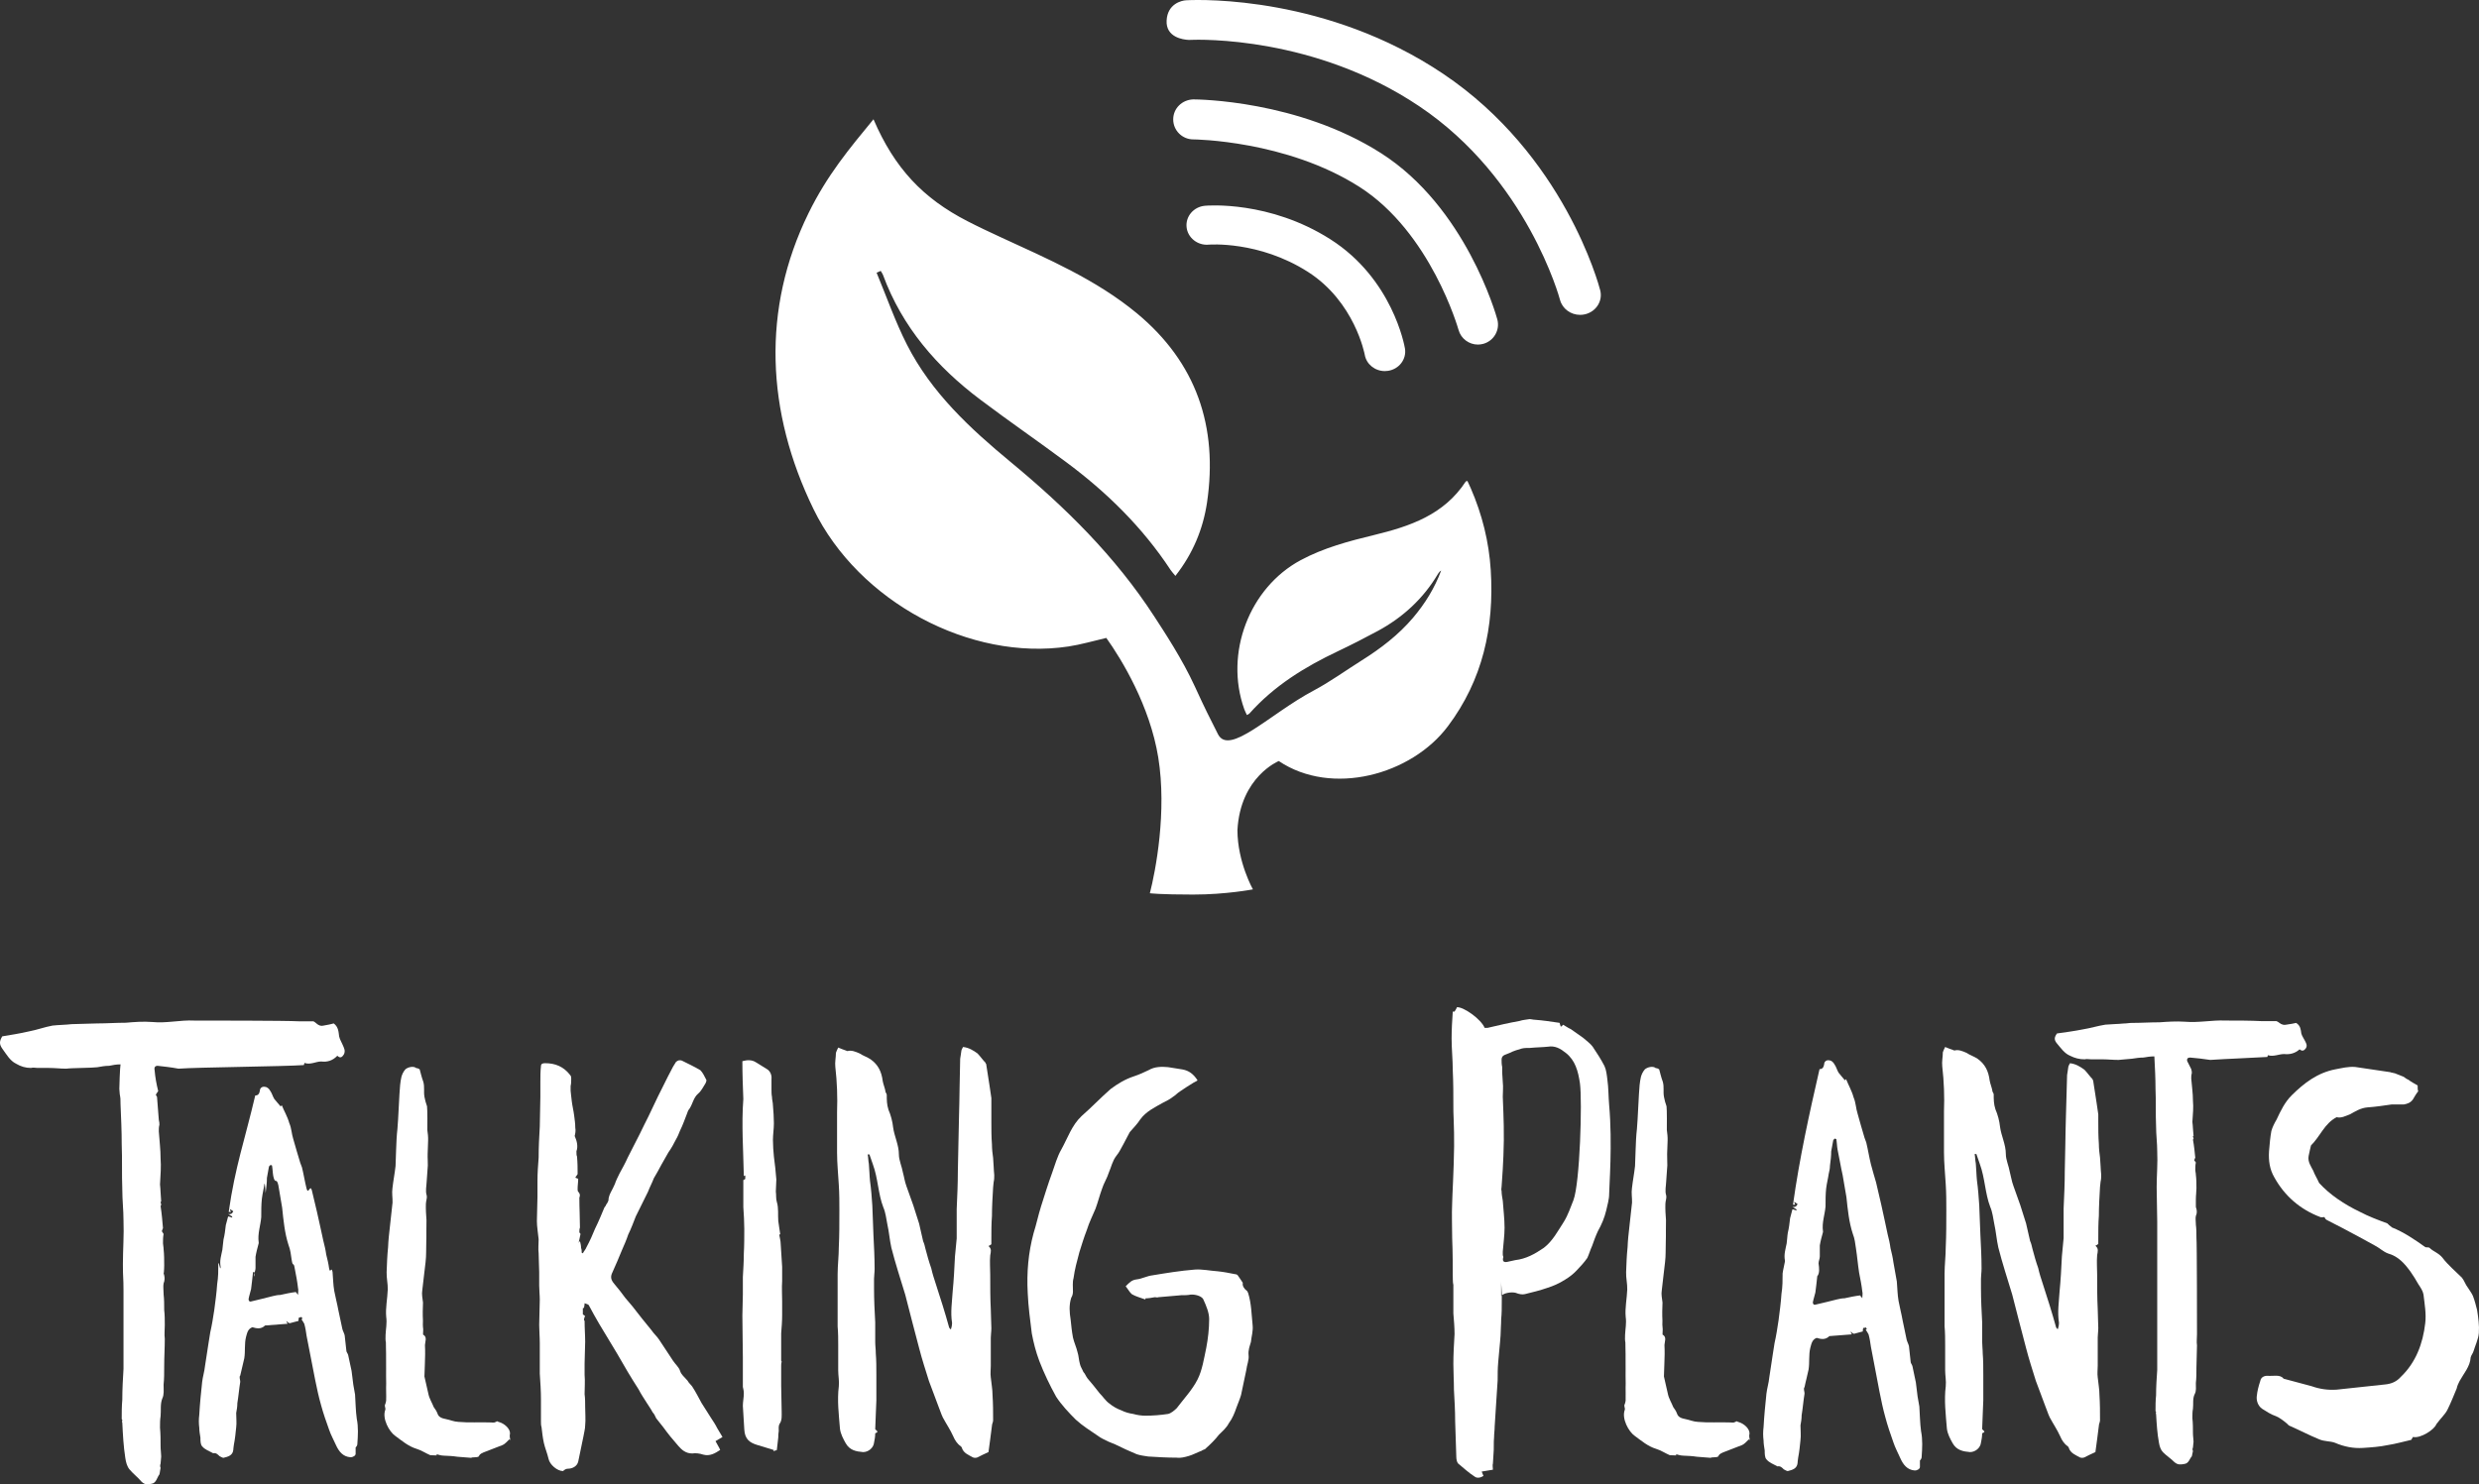 <?xml version="1.0" encoding="UTF-8"?>
<svg width="374px" height="224px" viewBox="0 0 374 224" version="1.1" xmlns="http://www.w3.org/2000/svg" xmlns:xlink="http://www.w3.org/1999/xlink">
    <rect x="0" y="0" width="374" height="224" fill="#333333" stroke="none"/>
    <!-- Generator: Sketch 49 (51002) - http://www.bohemiancoding.com/sketch -->
    <title>talking-plants-logo-white-big</title>
    <desc>Created with Sketch.</desc>
    <defs></defs>
    <g id="Page-1" stroke="none" stroke-width="1" fill="none" fill-rule="evenodd">
        <g id="Desktop-HD" transform="translate(-326, -251)" fill="#FFFFFF">
            <g id="talking-plants-logo-white-big" transform="translate(326, 251)">
                <path d="M208.922,56 C207.447,56 206.145,54.978 205.897,53.538 C205.88,53.445 204.391,45.526 197.297,41.012 C189.913,36.308 182.429,36.915 182.356,36.92 C180.692,37.076 179.17,35.881 179.014,34.258 C178.855,32.637 180.099,31.202 181.789,31.052 C182.176,31.012 191.518,30.259 200.696,36.101 C210.083,42.073 211.889,52.155 211.96,52.579 C212.232,54.186 211.095,55.701 209.421,55.961 C209.253,55.989 209.085,56 208.922,56 Z M222.966,52 C221.637,52 220.415,51.12 220.045,49.783 C220.005,49.634 215.862,35.067 205.079,28.192 C194.064,21.171 180.162,21.037 180.022,21.037 C178.348,21.03 176.995,19.676 177,18.011 C177.002,16.347 178.355,15.046 180.033,15 C180.67,15 195.808,15.114 208.347,23.11 C221.124,31.255 225.703,47.5 225.892,48.185 C226.333,49.792 225.384,51.45 223.773,51.891 C223.502,51.963 223.232,52 222.966,52 Z M238.383,47.515 C236.984,47.517 235.71,46.604 235.352,45.246 C235.306,45.064 230.42,26.963 214.111,16.029 C198.376,5.476 181.083,5.949 179.485,6.018 C179.413,6.023 179.975,6.048 179.365,6.025 C178.468,5.993 175.877,5.621 176.005,3.104 C176.13,0.586 178.242,0.072 178.958,0.042 C179.677,0.014 179.059,0.037 179.155,0.032 C181.415,-0.071 200.281,-0.56 217.694,11.116 C235.975,23.373 241.204,42.971 241.418,43.801 C241.834,45.405 240.813,47.026 239.14,47.428 C238.888,47.487 238.633,47.515 238.383,47.515 Z M224.906,86.054 C225.448,94.651 223.684,102.617 218.451,109.583 C212.951,116.942 200.924,120.227 192.926,114.848 C192.926,114.848 187.124,117.203 186.689,125.272 C186.698,130.09 189.023,134.216 189.023,134.216 C189.023,134.216 184.98,135 179.992,135 C175.001,135 173.476,134.801 173.476,134.801 C174.343,131.438 176.068,122.47 174.741,114.294 C173.481,106.535 169.253,99.557 166.907,96.269 C164.915,96.731 163.065,97.281 161.18,97.562 C146.405,99.794 129.557,90.845 122.734,76.835 C115.572,62.141 114.894,46.615 121.976,32.176 C124.805,26.404 128.146,22.422 131.781,18 C134.966,25.411 139.264,29.935 145.942,33.37 C147.597,34.225 149.29,35.016 150.982,35.8 C158.12,39.094 165.366,42.188 171.526,47.285 C180.478,54.708 183.788,64.369 182.1,75.84 C181.501,79.857 179.955,83.574 177.328,86.909 C176.998,86.501 176.772,86.269 176.598,86.004 C172.363,79.571 166.968,74.282 160.854,69.741 C156.57,66.556 152.158,63.521 147.888,60.303 C141.344,55.378 136.117,49.369 133.211,41.477 C133.132,41.264 132.983,41.082 132.871,40.88 C132.669,40.973 132.46,41.065 132.251,41.155 C133.759,44.781 135.057,48.526 136.83,52.013 C140.517,59.26 146.349,64.656 152.463,69.715 C160.703,76.527 168.255,83.941 174.164,93.062 C175.606,95.286 178.351,99.427 180.264,103.6 C181.951,107.274 182.24,107.785 183.746,110.786 C185.431,114.145 191.622,107.695 198.172,104.22 C200.696,102.88 203.026,101.177 205.45,99.656 C208.302,97.861 210.969,95.831 213.177,93.233 C214.99,91.096 216.447,88.744 217.424,86.099 C217.215,86.224 217.068,86.397 216.957,86.587 C214.734,90.345 211.647,93.169 207.868,95.215 C205.889,96.281 203.893,97.304 201.863,98.268 C196.877,100.63 192.231,103.479 188.493,107.681 C188.421,107.762 188.3,107.799 188.116,107.906 C187.972,107.591 187.826,107.307 187.714,107.013 C184.713,98.595 188.467,88.699 196.238,84.531 C199.722,82.662 203.504,81.662 207.305,80.741 C212.693,79.431 217.835,77.709 221.127,72.674 C221.159,72.624 221.259,72.624 221.385,72.581 C221.554,72.946 221.738,73.315 221.894,73.69 C223.607,77.631 224.639,81.759 224.906,86.054 Z" id="Combined-Shape"></path>
                <g id="Group" stroke-width="1" transform="translate(0, 152)">
                    <path d="M40.844,23.789 C40.75,23.88 40.56,23.967 40.56,24.147 C40.466,24.683 40.37,25.221 40.271,25.754 C40.271,26.47 40.174,27.274 40.08,27.987 C40.08,28.435 39.984,26.231 39.89,26.679 C39.796,27.392 39.603,28.106 39.507,28.911 C39.413,29.803 39.413,30.699 39.413,31.68 C39.314,32.929 38.837,34.18 39.03,35.52 L39.03,35.61 C38.837,36.323 38.647,37.039 38.55,37.665 L38.55,39.359 C38.55,39.72 38.36,40.075 38.36,40.431 C38.454,41.146 38.55,39.582 38.167,40.028 C38.073,41.011 37.977,41.722 37.881,42.528 C37.784,42.976 37.596,43.509 37.5,44.048 C37.5,44.225 37.596,44.493 37.881,44.403 C39.03,44.135 40.08,43.87 41.133,43.6 C41.517,43.509 41.897,43.422 42.278,43.422 C43.044,43.244 43.904,43.066 44.67,42.976 L44.67,43.066 C44.767,43.154 44.863,43.244 44.957,43.422 C44.957,42.976 45.054,42.706 44.957,42.35 C44.863,41.457 44.67,40.473 44.48,39.492 C44.287,38.243 44.193,39.359 44.001,38.11 C43.904,37.394 43.81,36.591 43.526,35.877 C42.948,34.093 42.76,32.128 42.567,30.251 C42.377,29.089 42.184,28.016 41.994,26.857 C41.707,25.607 41.517,26.826 41.227,25.487 C41.133,24.951 41.133,24.415 41.037,23.88 C41.037,23.88 40.941,23.88 40.844,23.789 M35.025,31.757 L35.025,31.582 C34.849,31.497 34.678,31.321 34.417,31.234 C34.59,31.234 34.766,31.234 34.937,31.146 C35.025,31.061 35.112,30.974 35.2,30.801 C35.112,30.715 34.937,30.628 34.678,30.451 C34.766,30.715 34.766,30.801 34.849,30.886 L34.505,30.886 C35.461,24.112 36.939,20.005 38.508,13.321 C38.942,13.321 39.117,13.06 39.203,12.625 C39.203,12.192 39.549,11.929 39.988,12.017 C40.247,12.017 40.598,12.279 40.771,12.625 C41.03,12.975 41.118,13.408 41.379,13.839 C41.642,14.189 41.988,14.535 42.335,14.97 C42.425,14.883 42.425,14.883 42.513,14.798 C42.861,15.664 43.383,16.532 43.642,17.486 C43.991,18.267 43.991,19.136 44.252,19.919 C44.601,21.136 44.947,22.35 45.298,23.479 C45.384,23.739 45.471,23.914 45.559,24.172 C45.818,25.214 45.991,26.343 46.254,27.384 C46.515,28.34 46.776,26.72 47.037,27.587 C47.298,28.718 47.557,29.759 47.82,30.886 C47.996,31.669 48.169,32.45 48.342,33.231 C48.515,33.925 48.603,34.533 48.776,35.229 C48.952,35.922 49.125,36.616 49.213,37.312 C49.386,38.007 49.562,38.703 49.647,39.394 C49.823,40.351 49.996,39 50.171,39.957 C50.259,40.91 50.259,41.867 50.43,42.823 C50.606,43.779 50.869,44.733 51.04,45.689 C51.215,46.643 51.476,47.596 51.65,48.553 C51.737,48.898 51.911,49.161 51.998,49.506 C52.086,50.29 52.172,51.071 52.257,51.852 C52.257,52.027 52.433,52.2 52.52,52.46 C52.696,53.241 52.869,54.11 53.042,54.891 C53.128,55.586 53.216,56.278 53.303,56.973 C53.393,57.494 53.479,58.015 53.567,58.45 C53.652,59.664 53.652,60.879 53.825,62.097 C54.086,63.399 54.001,64.616 53.913,65.917 C53.913,66.09 53.825,66.263 53.652,66.438 L53.652,67.394 C53.652,67.652 53.303,67.912 52.869,67.912 C51.737,67.827 51.128,67.044 50.693,66.09 C50.342,65.309 49.91,64.526 49.647,63.747 C49.213,62.53 48.776,61.314 48.43,60.015 C48.084,58.798 47.82,57.582 47.557,56.278 C47.125,54.11 46.688,51.852 46.254,49.594 C46.169,48.986 46.081,48.38 45.905,47.771 C45.818,47.596 45.645,47.338 45.471,47.076 C45.471,47.076 45.559,47.076 45.645,46.988 C45.559,46.903 45.559,46.815 45.471,46.73 C45.384,46.815 45.21,46.815 45.12,46.815 C45.035,46.988 45.035,47.161 45.035,47.338 C44.601,47.424 44.164,47.596 43.73,47.684 C43.554,47.684 43.383,47.511 43.205,47.338 C43.205,47.424 43.293,47.596 43.383,47.771 C42.164,47.857 41.03,47.944 39.988,48.03 C39.378,48.64 38.681,48.467 38.073,48.292 C37.376,48.553 37.29,49.161 37.115,49.767 C36.854,50.808 37.027,51.939 36.854,52.981 C36.681,53.849 36.417,54.718 36.244,55.586 C36.159,55.672 36.159,55.759 36.159,55.844 C36.159,56.105 36.244,56.278 36.244,56.54 C36.073,57.582 35.983,58.711 35.808,59.752 C35.808,60.273 35.722,60.793 35.634,61.229 C35.634,62.01 35.722,62.703 35.634,63.399 C35.547,64.265 35.461,65.136 35.288,66.002 C35.288,66.175 35.2,66.438 35.2,66.698 L35.2,66.786 C35.112,67.652 34.417,67.827 33.72,68 C33.546,68 33.283,67.827 33.11,67.74 C32.851,67.479 32.59,67.217 32.154,67.307 C31.544,66.959 30.934,66.786 30.5,66.263 C30.237,66.002 30.237,65.394 30.237,64.961 C30.154,64.44 30.066,63.92 30.066,63.484 C29.978,62.793 29.978,62.183 30.066,61.489 C30.154,59.837 30.325,58.19 30.5,56.54 C30.588,55.759 30.846,54.978 30.934,54.11 C31.11,52.981 31.283,51.852 31.456,50.723 C31.544,50.202 31.632,49.681 31.72,49.073 C31.981,47.944 32.154,46.815 32.327,45.689 C32.503,44.385 32.676,43.083 32.764,41.779 C32.937,40.738 32.937,39.696 32.937,38.742 C33.022,38.134 33.198,39.83 33.283,39.309 L33.283,39.134 C33.11,38.268 33.373,37.484 33.546,36.616 C33.632,36.097 33.632,35.574 33.72,35.054 C33.895,34.36 33.981,33.665 34.068,32.883 C34.156,32.45 34.329,32.015 34.417,31.582 C34.59,31.582 34.766,31.669 35.025,31.757" id="Fill-13"></path>
                    <path d="M107.947,65.483 C108.21,66.014 108.476,66.369 108.651,66.811 C107.861,67.342 107.069,67.784 106.104,67.521 C105.576,67.342 104.963,67.255 104.434,67.342 C103.472,67.342 102.857,66.811 102.328,66.193 C101.539,65.307 100.749,64.331 100.048,63.358 C99.696,62.914 99.347,62.472 98.993,62.028 C98.816,61.676 98.732,61.41 98.469,61.142 C98.201,60.613 97.854,60.169 97.588,59.727 C97.15,59.017 96.712,58.397 96.358,57.69 C95.219,55.92 94.164,54.148 93.113,52.289 C92.235,50.78 91.271,49.276 90.39,47.769 C89.864,46.886 89.339,45.91 88.811,44.935 C88.722,44.848 88.461,44.759 88.196,44.672 C88.196,45.024 88.107,45.203 88.107,45.377 C88.021,45.377 87.932,45.377 87.932,45.466 L87.932,46.352 C88.021,46.441 88.107,46.441 88.284,46.62 C88.196,46.707 88.107,46.973 88.107,47.238 L88.196,47.325 C88.196,48.479 88.284,49.454 88.284,50.517 C88.284,51.579 88.196,52.641 88.196,53.791 L88.196,55.473 C88.284,56.449 88.196,57.424 88.196,58.397 C88.284,59.017 88.284,59.727 88.284,60.345 C88.284,61.321 88.373,62.207 88.284,63.09 C88.284,63.624 88.107,64.244 88.021,64.773 C87.758,66.014 87.495,67.255 87.231,68.583 C87.054,69.293 86.351,69.645 85.652,69.645 C85.386,69.645 85.123,69.824 84.948,70 C84.07,70 82.929,69.027 82.754,68.141 C82.577,67.342 82.228,66.545 82.051,65.748 C81.878,64.949 81.79,64.155 81.699,63.358 C81.613,63.09 81.613,62.827 81.613,62.562 L81.613,59.194 C81.613,57.866 81.524,56.625 81.436,55.297 L81.436,50.693 C81.436,49.718 81.347,48.832 81.347,47.946 C81.347,46.707 81.436,45.377 81.436,44.138 C81.436,43.431 81.347,42.721 81.347,42.014 L81.347,39.976 C81.347,39.09 81.263,38.115 81.263,37.142 C81.175,36.434 81.263,35.724 81.263,35.015 C81.175,34.042 81,33.156 81,32.272 C81,31.031 81.086,29.882 81.086,28.639 L81.086,26.248 C81.086,25.008 81.175,23.856 81.263,22.707 C81.263,21.111 81.347,19.517 81.436,18.011 C81.436,16.507 81.524,15 81.524,13.496 L81.524,11.282 C81.524,10.486 81.524,9.686 81.613,8.89 C81.613,8.535 81.878,8.446 82.228,8.446 C83.809,8.446 85.037,8.979 86.004,10.218 C86.176,10.396 86.176,10.573 86.176,10.838 C86.176,11.193 86.176,11.545 86.088,11.9 L86.088,12.61 C86.176,13.231 86.176,13.672 86.265,14.204 C86.351,14.911 86.53,15.618 86.619,16.328 C86.702,16.951 86.791,17.569 86.791,18.19 C86.88,18.631 86.791,19.076 86.702,19.428 C87.054,20.225 87.231,21.024 86.966,21.734 C86.966,22.084 86.966,22.352 87.054,22.53 C87.143,23.503 87.143,24.389 87.143,25.186 C87.054,25.365 86.88,25.539 86.791,25.717 C86.966,25.807 87.054,25.807 87.231,25.894 C87.231,26.427 87.143,26.867 87.143,27.4 C87.143,27.576 87.143,27.753 87.231,27.842 C87.581,28.199 87.495,28.549 87.406,28.728 C87.406,30.321 87.495,31.828 87.495,33.245 C87.406,33.511 87.406,33.689 87.406,33.955 C87.406,34.042 87.495,34.042 87.581,34.218 C87.495,34.575 87.406,35.015 87.32,35.459 L87.32,35.548 C87.406,35.459 87.406,35.37 87.495,35.283 C87.581,35.638 87.669,35.99 87.669,36.347 C87.758,36.524 87.758,36.787 87.758,37.052 C87.758,37.052 87.846,37.052 87.932,37.142 C88.107,36.787 88.373,36.524 88.461,36.256 C88.985,35.283 89.426,34.307 89.775,33.421 C90.304,32.359 90.739,31.297 91.182,30.234 C91.271,30.058 91.443,29.969 91.443,29.79 C91.62,29.614 91.706,29.348 91.795,29.172 C91.795,28.286 92.41,27.576 92.759,26.69 C92.936,26.159 93.199,25.628 93.463,25.097 C93.903,24.3 94.341,23.503 94.695,22.707 C95.48,21.111 96.358,19.517 97.15,17.835 C98.117,15.976 98.993,13.936 99.959,12.077 C100.486,11.014 101.01,9.952 101.539,8.979 C101.713,8.713 101.802,8.535 101.977,8.269 C102.242,8.004 102.592,7.914 102.943,8.093 C103.822,8.535 104.788,8.979 105.667,9.51 C106.016,9.863 106.279,10.396 106.542,10.925 C106.631,11.014 106.542,11.282 106.454,11.459 C106.104,11.987 105.841,12.61 105.315,13.052 C104.611,13.672 104.523,14.558 103.999,15.355 C103.822,15.531 103.733,15.797 103.645,16.065 C103.295,16.951 103.032,17.745 102.592,18.631 C102.417,19.076 102.242,19.517 101.977,19.962 C101.625,20.669 101.278,21.287 100.838,21.91 C100.486,22.53 100.134,23.148 99.782,23.769 C99.433,24.476 98.993,25.186 98.643,25.807 C98.38,26.514 98.028,27.134 97.765,27.842 C97.416,28.549 97.062,29.259 96.712,29.969 C96.447,30.5 96.183,31.031 95.922,31.562 C95.571,32.448 95.219,33.421 94.779,34.307 C94.515,35.104 94.164,35.903 93.814,36.7 C93.376,37.762 92.936,38.824 92.41,39.976 C92.06,40.683 92.146,41.128 92.673,41.748 C93.288,42.456 93.814,43.165 94.341,43.873 C94.695,44.315 95.044,44.672 95.394,45.114 C96.358,46.352 97.325,47.593 98.289,48.745 C98.643,49.276 99.081,49.631 99.433,50.159 C100.134,51.224 100.838,52.289 101.539,53.351 C101.891,53.88 102.417,54.324 102.592,54.855 C102.769,55.473 103.295,55.831 103.733,56.362 C103.91,56.717 104.26,56.982 104.434,57.245 C104.963,58.044 105.401,58.928 105.841,59.727 C106.279,60.437 106.808,61.231 107.244,61.939 C107.595,62.472 107.947,63.001 108.21,63.535 C108.476,63.976 108.739,64.421 109,64.862 C108.651,65.041 108.297,65.307 107.947,65.483" id="Fill-15"></path>
                    <path d="M51.887,7.107 C51.616,7.542 51.345,7.758 50.892,7.323 C50.172,8.082 49.36,8.299 48.456,8.19 C47.644,8.19 46.832,8.731 45.932,8.407 C45.932,8.517 45.841,8.623 45.841,8.731 C42.77,8.95 29.735,9.058 26.937,9.274 C25.766,9.058 24.772,8.95 23.78,8.841 C23.416,8.841 23.234,9.058 23.325,9.49 C23.416,10.573 23.596,11.573 23.867,12.658 C23.689,12.872 23.596,13.091 23.507,13.199 C23.596,13.415 23.689,13.526 23.689,13.526 C23.78,14.715 23.867,15.906 23.958,16.992 C24.049,17.316 24.049,17.535 24.049,17.751 C23.958,18.073 23.958,18.4 23.958,18.726 C24.049,20.134 24.228,21.436 24.228,22.844 C24.319,24.035 24.228,25.227 24.14,26.745 C24.228,27.501 24.228,28.371 24.319,29.344 L24.228,29.344 C24.228,29.563 24.319,29.671 24.319,29.779 C24.319,29.887 24.228,29.995 24.228,29.995 C24.41,31.186 24.497,32.27 24.59,33.356 C24.497,33.464 24.497,33.68 24.41,33.786 C24.497,33.896 24.59,34.112 24.681,34.22 C24.59,34.655 24.59,35.196 24.59,35.63 C24.59,35.847 24.681,36.173 24.681,36.495 C24.772,37.365 24.772,38.121 24.772,38.986 C24.772,39.64 24.681,40.288 24.681,41.047 L24.681,41.374 L24.681,39.839 C24.681,40.055 24.681,40.163 24.772,40.382 C24.861,40.812 24.861,41.247 24.681,41.681 C24.59,42.114 24.681,42.762 24.681,43.195 L24.681,43.305 C24.772,44.064 24.772,44.929 24.772,45.691 C24.861,46.447 24.861,47.204 24.861,47.966 C24.861,48.722 24.772,49.373 24.861,50.024 C24.861,51.432 24.772,52.734 24.772,54.142 C24.772,55.114 24.772,56.092 24.681,56.959 C24.681,57.716 24.772,58.477 24.497,59.018 C24.14,59.885 24.319,60.86 24.228,61.725 C24.14,62.268 24.14,62.809 24.14,63.46 C24.228,64.435 24.228,65.302 24.228,66.277 C24.228,66.82 24.319,67.363 24.319,67.795 C24.319,68.12 24.228,68.552 24.228,68.879 C24.14,69.097 24.14,69.314 24.228,69.527 C24.14,69.854 24.14,70.178 24.049,70.505 C23.689,70.937 23.596,71.807 22.877,71.913 C22.334,72.018 21.883,72.129 21.34,71.588 C20.798,70.937 20.077,70.397 19.536,69.744 C19.174,69.314 18.995,68.663 18.904,68.012 C18.633,66.277 18.542,64.543 18.451,62.703 C18.362,62.595 18.451,62.379 18.451,62.268 L18.362,62.16 C18.362,61.187 18.362,60.209 18.451,59.234 C18.451,57.608 18.542,56.092 18.633,54.576 L18.633,49.373 L18.633,42.762 C18.633,40.704 18.542,40.939 18.542,38.775 C18.542,36.606 18.721,34.331 18.633,32.164 C18.633,30.646 18.451,29.128 18.451,27.501 C18.362,25.227 18.451,22.952 18.362,20.675 C18.362,18.726 18.271,16.665 18.183,14.607 C18.183,12.98 18.092,13.953 18.003,12.327 C18.003,12 18.092,9.163 18.183,8.623 C17.548,8.623 17.006,8.731 16.465,8.841 C15.833,8.841 15.294,8.95 14.662,9.058 C13.938,9.163 10.719,9.163 9.998,9.274 C9.095,9.274 8.283,9.163 7.38,9.163 L5.665,9.163 C5.303,9.163 5.032,9.058 4.671,9.163 C3.859,9.163 3.135,8.95 2.414,8.517 C1.514,8.082 0.97,7.107 0.338,6.24 C-0.113,5.589 -0.113,5.156 0.338,4.397 C1.605,4.181 3.044,3.963 4.4,3.641 C5.574,3.422 6.748,2.987 7.921,2.771 C8.915,2.663 9.909,2.663 10.81,2.555 C11.263,2.555 14.211,2.447 14.662,2.447 C16.106,2.447 17.548,2.341 18.995,2.341 C20.259,2.231 21.61,2.123 22.966,2.231 C25.134,2.447 27.208,1.906 29.285,2.014 C31.179,2.014 43.129,2.014 45.029,2.123 L47.285,2.123 C47.462,2.231 47.644,2.341 47.736,2.447 C48.095,2.771 48.456,2.879 48.818,2.771 C49.448,2.663 49.992,2.555 50.351,2.447 C51.075,2.987 51.075,3.749 51.163,4.397 C51.254,4.832 51.525,5.262 51.707,5.697 C51.887,6.132 52.155,6.564 51.887,7.107" id="Fill-10"></path>
                    <path d="M116.683,67 C116.683,66.913 116.683,66.913 116.755,66.827 C115.879,66.568 114.999,66.305 114.195,66.045 C113.096,65.7 112.363,65.181 112.289,63.704 C112.218,62.492 112.144,61.367 112.072,60.15 C112.072,59.545 112.218,58.938 112.218,58.245 C112.218,57.898 112.144,57.64 112.072,57.291 L112.072,52.782 C112.072,50.703 112,48.623 112,46.542 C112,45.502 112.072,44.462 112.072,43.423 L112.072,40.734 C112.144,39.521 112.218,38.307 112.218,37.18 C112.289,35.967 112.289,34.668 112.289,33.453 C112.289,32.414 112.218,31.287 112.144,30.159 L112.144,26.086 C112.289,26.001 112.363,26.001 112.437,25.913 L112.437,25.393 C112.437,25.393 112.363,25.393 112.218,25.478 C112.144,21.58 111.852,17.678 112.144,13.862 C112.072,11.955 112,10.136 112,8.142 C112.658,7.969 113.389,7.882 114.049,8.316 C114.632,8.664 115.145,9.009 115.731,9.356 C116.17,9.616 116.464,10.221 116.392,10.828 L116.392,12.39 C116.392,12.737 116.392,13.17 116.464,13.517 C116.464,13.952 116.611,14.384 116.611,14.815 C116.683,15.684 116.755,16.636 116.755,17.503 C116.755,18.371 116.611,19.238 116.611,20.018 C116.611,20.885 116.683,21.75 116.755,22.532 C116.903,23.659 117.048,24.873 117.124,26.001 C117.124,26.606 117.048,27.213 117.048,27.82 C117.124,28.34 117.048,28.947 117.198,29.382 C117.487,30.334 117.342,31.287 117.415,32.241 C117.487,32.933 117.635,33.626 117.709,34.233 C117.635,34.321 117.635,34.321 117.561,34.321 C117.635,34.753 117.779,35.275 117.779,35.708 C117.854,36.922 117.928,38.049 118,39.174 L118,41.343 C117.928,42.383 118,43.335 118,44.377 L118,46.454 C118,47.409 117.928,48.276 117.854,49.228 L117.854,53.304 C117.854,53.304 117.854,53.389 117.928,53.477 C117.854,53.737 117.854,53.912 117.854,54.172 L117.854,57.118 C117.854,58.418 117.928,59.717 117.928,61.019 C117.928,61.627 118,62.319 117.635,62.839 C117.415,63.186 117.487,63.619 117.487,63.966 C117.415,64.313 117.415,64.658 117.415,64.921 C117.342,65.526 117.268,66.22 117.198,66.827 C117.048,66.913 116.829,66.913 116.683,67" id="Fill-17"></path>
                    <path d="M127.854,6.621 C128.465,6.444 129.073,6.71 129.686,6.973 C130.211,7.331 130.82,7.507 131.343,7.86 C132.474,8.659 133.002,9.722 133.173,11.14 C133.261,11.669 133.522,12.202 133.61,12.823 C133.698,13 133.784,13.089 133.784,13.265 C133.784,13.975 133.784,14.683 134.045,15.482 C134.392,16.277 134.654,17.253 134.744,18.137 C134.92,19.468 135.614,20.796 135.614,22.216 C135.614,23.103 136.051,23.987 136.225,24.962 C136.4,25.581 136.486,26.291 136.75,26.999 C137.099,27.974 137.446,28.948 137.793,29.923 C138.055,30.81 138.406,31.783 138.668,32.67 C138.841,33.556 139.1,34.442 139.276,35.329 C139.452,35.682 139.54,36.126 139.626,36.479 C139.887,37.454 140.149,38.43 140.498,39.404 C140.671,40.201 140.933,40.998 141.194,41.797 C141.891,43.923 142.589,46.14 143.2,48.352 C143.288,48.442 143.288,48.529 143.462,48.618 C143.55,48.352 143.635,48 143.635,47.642 C143.374,46.05 143.635,44.454 143.723,42.947 C143.899,41.174 143.985,39.404 144.072,37.631 C144.16,36.657 144.248,35.771 144.334,34.885 L144.334,30.455 C144.422,28.508 144.507,26.646 144.507,24.786 C144.593,22.04 144.593,19.291 144.681,16.545 C144.771,13.62 144.771,10.695 144.859,7.773 C144.945,7.42 144.945,7.063 145.033,6.621 C145.033,6.444 145.204,6.179 145.292,6 C146.164,6.089 146.863,6.531 147.471,6.973 C147.908,7.42 148.258,7.949 148.693,8.394 C148.693,8.483 148.693,8.483 148.781,8.57 C148.954,9.722 149.13,10.876 149.304,11.937 C149.392,12.558 149.479,13.178 149.565,13.71 L149.565,17.342 C149.565,18.405 149.565,19.557 149.653,20.709 C149.653,21.419 149.741,22.127 149.829,22.745 C149.912,23.632 149.912,24.518 150,25.315 C150,25.673 150,26.025 149.912,26.378 C149.912,26.646 149.829,26.912 149.829,27.177 C149.741,28.682 149.653,30.1 149.653,31.518 C149.565,32.67 149.565,33.822 149.565,34.885 L149.565,35.771 C149.479,35.86 149.304,35.95 149.13,36.039 C149.653,36.479 149.479,36.923 149.392,37.454 C149.304,38.43 149.392,39.404 149.392,40.377 C149.392,42.15 149.392,43.923 149.479,45.606 C149.479,46.582 149.565,47.555 149.565,48.442 C149.565,48.975 149.479,49.415 149.479,49.859 L149.479,54.11 C149.479,54.733 149.392,55.262 149.479,55.883 C149.565,56.769 149.741,57.656 149.741,58.542 C149.829,59.871 149.829,61.112 149.829,62.351 C149.829,62.617 149.653,62.885 149.653,63.151 C149.565,63.858 149.479,64.477 149.392,65.187 C149.304,65.897 149.213,66.607 149.13,67.136 C148.519,67.404 147.994,67.67 147.471,67.933 C147.298,68.022 146.951,68.022 146.775,67.933 C146.164,67.58 145.38,67.312 145.121,66.518 C145.121,66.428 145.033,66.339 144.945,66.25 C144.422,65.897 144.072,65.363 143.809,64.745 C143.374,63.771 142.763,62.885 142.242,61.912 C141.979,61.378 141.803,60.757 141.544,60.139 C141.109,58.895 140.583,57.656 140.149,56.417 C139.626,54.733 139.1,53.137 138.668,51.453 C137.969,48.794 137.27,46.14 136.574,43.391 C135.875,41.087 135.091,38.696 134.48,36.302 C134.221,35.15 134.133,33.909 133.872,32.759 C133.698,31.873 133.61,30.986 133.261,30.189 C132.474,28.151 132.474,25.846 131.692,23.721 C131.519,23.19 131.343,22.745 131.169,22.216 L130.908,22.216 C130.993,22.658 130.993,23.19 131.081,23.632 C131.169,24.518 131.169,25.404 131.255,26.202 C131.431,27.441 131.519,28.682 131.604,29.923 C131.692,31.431 131.692,32.935 131.778,34.442 C131.863,36.126 131.951,37.809 131.951,39.491 C131.951,40.024 131.863,40.556 131.863,40.998 L131.863,42.418 C131.863,44.191 131.951,45.872 132.042,47.555 L132.042,50.478 C132.042,51.098 132.129,51.632 132.129,52.25 C132.215,53.313 132.215,54.378 132.215,55.53 L132.215,59.339 C132.129,60.757 132.129,62.175 132.042,63.682 C132.129,63.771 132.303,63.948 132.391,64.035 C132.303,64.213 132.215,64.213 132.042,64.3 C132.042,64.834 131.951,65.276 131.863,65.718 C131.778,66.518 130.993,67.136 130.211,67.136 C129.161,67.047 128.203,66.87 127.595,65.808 C127.243,65.187 126.81,64.39 126.722,63.593 C126.549,61.465 126.285,59.339 126.549,57.214 C126.635,56.417 126.459,55.62 126.459,54.82 L126.459,51.011 C126.459,50.125 126.459,49.152 126.371,48.176 L126.371,44.543 L126.371,40.29 C126.371,38.961 126.549,37.541 126.549,36.215 C126.635,34.442 126.635,32.583 126.635,30.721 C126.635,29.481 126.635,28.151 126.549,26.822 C126.459,25.226 126.285,23.542 126.285,21.951 L126.285,15.835 C126.371,13.531 126.285,11.316 126.024,9.014 C125.938,8.304 126.112,7.594 126.112,6.886 C126.2,6.621 126.285,6.444 126.459,6.089 C126.896,6.268 127.331,6.444 127.854,6.621" id="Fill-19"></path>
                    <path d="M188.72,50.53 C188.546,51.138 188.284,51.746 188.372,52.527 C188.46,53.222 188.107,54.003 188.019,54.786 C187.759,56 187.497,57.214 187.235,58.515 C187.058,59.123 186.796,59.731 186.536,60.427 C186.272,61.208 185.924,62.076 185.397,62.769 C185.049,63.462 184.436,63.985 183.909,64.503 C183.297,65.287 182.596,65.98 181.902,66.588 C181.812,66.763 181.461,66.763 181.287,66.936 C180.586,67.194 179.974,67.544 179.363,67.716 C178.751,67.889 178.138,68.064 177.528,67.977 C176.04,67.977 174.641,67.889 173.242,67.804 C172.629,67.716 172.019,67.629 171.492,67.456 C170.445,67.021 169.306,66.503 168.259,65.98 C167.907,65.807 167.558,65.722 167.206,65.547 C166.684,65.287 166.071,65.026 165.635,64.679 C164.498,63.898 163.358,63.202 162.312,62.249 C161.26,61.208 160.126,59.991 159.337,58.778 C158.374,57.041 157.501,55.217 156.8,53.395 C156.278,52.009 155.925,50.617 155.665,49.231 C155.403,47.144 155.139,45.15 155.051,43.153 C154.879,40.027 155.139,37.077 155.925,34.126 C156.366,32.738 156.626,31.436 157.062,30.047 C157.589,28.401 158.114,26.664 158.724,25.015 C159.163,23.799 159.513,22.495 160.126,21.456 C161.089,19.72 161.699,17.808 163.184,16.419 C164.672,15.12 166.071,13.642 167.558,12.343 C168.607,11.559 169.744,10.864 171.058,10.433 C171.842,10.173 172.629,9.823 173.327,9.477 C174.205,8.957 175.251,8.957 176.214,9.042 C176.915,9.127 177.702,9.305 178.403,9.392 C179.363,9.565 180.064,10.083 180.674,11.039 C180.415,11.214 180.238,11.299 180.064,11.387 C179.363,11.82 178.662,12.255 178.05,12.688 C177.616,12.951 177.351,13.296 176.915,13.556 C176.479,13.904 175.952,14.164 175.428,14.425 C174.205,15.12 172.894,15.728 172.019,16.942 C171.58,17.635 170.97,18.241 170.445,18.851 C170.095,19.459 169.83,20.065 169.482,20.673 C169.134,21.281 168.87,21.887 168.433,22.41 C167.818,23.191 167.647,24.144 167.296,24.927 C167.034,25.793 166.507,26.576 166.245,27.445 C165.895,28.401 165.635,29.442 165.282,30.395 C164.848,31.436 164.321,32.477 163.971,33.606 C163.535,34.737 163.184,35.863 162.836,36.992 C162.483,38.295 162.135,39.594 161.961,40.895 C161.785,41.504 161.873,42.199 161.873,42.895 C161.873,43.24 161.785,43.586 161.611,43.848 C161.26,44.977 161.349,46.018 161.523,47.144 C161.611,48.012 161.699,48.881 161.873,49.837 C162.049,50.617 162.395,51.313 162.572,52.094 C162.748,52.614 162.748,53.222 162.924,53.83 C163.012,54.263 163.272,54.609 163.446,55.044 C163.711,55.304 163.797,55.652 164.059,56 C164.672,56.693 165.282,57.474 165.895,58.255 C166.424,58.778 166.769,59.386 167.382,59.816 C167.907,60.252 168.519,60.6 169.22,60.857 C169.744,61.122 170.357,61.293 170.97,61.38 C171.58,61.553 172.193,61.641 172.805,61.641 C173.94,61.641 175.079,61.553 176.214,61.38 C176.653,61.293 177.177,60.857 177.528,60.512 C178.574,59.123 179.885,57.737 180.674,56.173 C181.373,54.786 181.637,53.05 181.986,51.4 C182.25,50.009 182.424,48.535 182.424,47.059 C182.424,46.105 181.986,45.064 181.549,44.108 C181.287,43.5 179.974,43.24 179.363,43.413 C178.839,43.5 178.314,43.413 177.79,43.5 C176.827,43.586 175.778,43.673 174.729,43.763 C174.641,43.848 174.467,43.763 174.29,43.763 L174.205,43.763 C173.768,43.848 173.242,43.936 172.805,43.936 L172.805,44.108 C172.105,43.848 171.404,43.673 170.791,43.328 C170.445,43.067 170.181,42.545 169.83,42.114 C170.357,41.591 170.705,41.158 171.492,41.073 C172.281,40.983 173.068,40.55 173.857,40.462 C175.952,40.117 178.05,39.769 180.238,39.594 C181.373,39.509 182.512,39.769 183.738,39.854 C184.61,39.942 185.483,40.117 186.358,40.29 C186.536,40.29 186.708,40.377 186.796,40.55 C186.97,40.808 187.235,41.158 187.497,41.591 C187.409,42.026 187.671,42.459 188.107,42.805 C188.193,42.805 188.193,42.98 188.284,43.067 C188.808,44.717 188.808,46.363 188.982,48.012 C189.07,48.881 188.808,49.664 188.72,50.53" id="Fill-21"></path>
                    <path d="M226.809,37.705 C226.63,38.256 226.809,38.533 227.348,38.441 C227.793,38.349 228.152,38.256 228.601,38.166 C230.215,37.982 231.555,37.243 232.901,36.32 C234.244,35.305 235.05,33.738 235.948,32.355 C236.573,31.338 236.93,30.232 237.377,29.124 C238.363,26.542 238.724,14.168 238.363,11.493 C238.094,9.647 237.647,7.988 236.214,6.882 C235.406,6.234 234.603,5.775 233.526,5.957 C232.63,6.049 231.736,6.049 230.84,6.142 C230.393,6.142 229.942,6.142 229.585,6.234 C228.957,6.418 228.332,6.601 227.793,6.882 C227.256,7.157 226.54,7.157 226.54,7.895 C226.54,8.262 226.54,8.632 226.63,9.001 L226.63,9.832 C226.63,10.293 226.721,10.847 226.721,11.309 C226.809,12.045 226.721,12.783 226.721,13.522 C226.721,14.154 226.913,17.078 226.878,20.09 C226.847,23.219 226.585,26.436 226.54,27.094 C226.54,27.278 226.45,27.465 226.54,27.742 C226.54,28.201 226.63,28.665 226.721,29.217 C226.809,30.601 226.989,31.891 226.989,33.276 C226.989,34.476 226.809,35.674 226.721,36.876 L226.721,37.335 C226.721,37.52 226.809,37.612 226.809,37.705 M219.799,0.003 C220.779,-0.091 223.449,1.796 223.983,3.115 L224.429,3.115 C226.031,2.738 227.633,2.36 229.238,2.077 C229.774,1.891 230.305,1.891 230.75,1.796 C231.019,1.796 231.286,1.891 231.553,1.891 C232.798,1.985 234.046,2.174 235.293,2.36 C235.383,2.643 235.383,2.738 235.473,2.926 C235.558,2.926 235.648,2.832 235.825,2.643 C236.182,2.832 236.538,3.115 236.982,3.304 C237.606,3.773 238.232,4.153 238.854,4.625 C239.388,5.094 239.922,5.472 240.276,5.944 C240.902,6.887 241.524,7.829 242.06,8.869 C242.327,9.433 242.414,10.188 242.502,10.943 C242.681,12.167 242.653,13.491 242.771,14.807 C243.286,20.589 242.771,27.081 242.771,28.117 C242.771,29.061 242.502,29.816 242.327,30.665 C242.06,31.795 241.613,32.833 241.079,33.777 C240.723,34.532 240.456,35.286 240.191,36.039 C239.922,36.605 239.742,37.266 239.477,37.832 C239.031,38.49 238.407,39.153 237.873,39.717 C237.342,40.283 236.718,40.755 236.094,41.13 C235.201,41.699 234.313,42.076 233.424,42.359 C232.352,42.734 231.196,43.017 230.041,43.3 C229.684,43.392 229.148,43.3 228.701,43.112 C228.08,42.923 226.832,43.112 226.478,43.584 L226.478,44.527 L226.478,41.408 C226.478,42.067 226.568,42.633 226.568,43.199 L226.568,44.426 C226.568,45.367 226.568,46.219 226.478,47.066 C226.478,47.915 226.388,48.764 226.388,49.517 C226.301,50.935 226.121,52.253 226.031,53.572 C225.946,54.516 225.946,55.365 225.946,56.306 C225.764,58.663 225.675,60.928 225.497,63.285 C225.497,63.851 225.408,64.323 225.408,64.889 C225.32,65.736 225.408,66.585 225.32,67.434 C225.32,67.906 225.233,68.376 225.233,68.85 C225.143,69.133 225.233,69.416 225.233,69.793 C224.696,69.888 224.162,69.982 223.539,70.074 C223.629,70.263 223.718,70.546 223.806,70.735 C223.362,71.018 222.825,71.112 222.473,70.829 C221.58,70.263 220.779,69.51 219.976,68.85 C219.799,68.661 219.711,68.189 219.711,67.906 C219.624,66.113 219.624,64.323 219.534,62.438 C219.534,60.928 219.444,59.324 219.352,57.722 C219.352,56.401 219.265,55.176 219.265,53.855 C219.265,52.345 219.352,50.838 219.444,49.328 C219.444,48.292 219.352,47.254 219.265,46.219 L219.265,40.746 C219.265,39.335 219.265,42.923 219.175,41.51 C219.175,39.247 219.175,36.985 219.085,34.815 C219.085,33.022 219,31.323 219.085,29.533 C219.085,28.662 219.338,24.637 219.378,20.95 C219.411,18.242 219.229,15.635 219.265,14.996 C219.265,13.207 219.265,11.32 219.175,9.527 C219.175,7.923 219,6.324 219,4.717 C219,3.304 219.085,1.985 219.175,0.664 L219.444,0.664 C219.534,0.475 219.711,0.287 219.799,0.003" id="Fill-23"></path>
                    <path d="M261.101,62.667 C261.272,62.674 261.359,62.676 261.532,62.683 C262.587,62.369 261.325,62.325 262.357,62.623 C263.046,62.823 263.977,63.561 263.947,64.35 C263.85,64.608 263.924,65.048 264,65.316 C263.919,65.225 263.832,65.223 263.832,65.223 C263.47,65.561 263.198,65.903 262.846,66.063 C261.875,66.471 260.908,66.785 259.937,67.19 C258.79,67.674 259.785,67.886 258.479,67.928 L258.596,67.93 C258.423,67.926 258.251,67.919 258.075,68 C257.38,67.974 256.603,67.858 255.995,67.837 C255.301,67.725 254.61,67.7 254.001,67.676 C253.568,67.662 253.222,67.565 252.879,67.462 L252.874,67.639 C252.612,67.63 252.179,67.614 251.918,67.604 C251.234,67.316 250.554,66.852 249.867,66.652 C248.577,66.254 247.65,65.43 246.632,64.692 C245.699,64.045 244.639,62.076 245.12,60.777 C245.21,60.602 245.049,60.335 245.058,60.074 C245.155,59.811 245.249,59.553 245.254,59.378 C245.286,58.5 245.228,57.709 245.263,56.743 C245.224,55.339 245.277,53.85 245.245,52.267 C245.263,51.741 245.196,51.212 245.217,50.598 C245.143,50.244 245.155,49.895 245.171,49.455 C245.203,48.577 245.404,47.709 245.265,46.736 C245.136,45.418 245.452,43.936 245.498,42.623 C245.528,41.745 245.298,40.858 245.328,39.983 C245.371,38.754 245.415,37.525 245.549,36.217 C245.586,35.165 245.71,34.112 245.837,32.979 C245.964,31.841 246.09,30.705 246.222,29.48 C246.247,28.78 246.095,28.072 246.21,27.285 C246.339,26.149 246.549,25.102 246.673,23.968 C246.703,23.179 246.733,22.301 246.761,21.512 C246.798,20.46 246.837,19.408 246.959,18.361 C247.095,16.959 247.231,13.046 247.365,11.731 C247.484,10.858 247.51,10.158 248.144,9.389 C248.503,9.052 249.379,8.819 249.8,9.187 C249.888,9.189 250.063,9.196 250.317,9.38 C250.471,9.913 250.621,10.621 250.86,11.242 C251.091,12.043 250.89,12.737 251.04,13.533 C251.112,13.973 251.264,14.506 251.425,14.95 C251.494,15.39 251.483,18.172 251.471,18.521 C251.542,19.052 251.607,19.58 251.589,20.106 C251.566,20.719 251.542,21.419 251.517,22.122 C251.496,22.734 251.561,23.351 251.545,23.877 C251.517,24.666 251.397,25.542 251.37,26.331 C251.347,27.029 251.148,27.725 251.383,28.437 C251.457,28.791 251.266,29.224 251.254,29.659 C251.224,30.449 251.28,31.328 251.342,32.122 C251.305,33.174 251.354,34.315 251.312,35.458 C251.277,36.422 251.326,37.476 251.206,38.437 C251.068,39.836 250.842,41.319 250.708,42.721 C250.598,43.328 250.75,43.95 250.817,44.566 C250.784,45.444 250.754,46.322 250.807,47.29 C250.791,47.725 250.78,48.077 250.849,48.607 C250.84,48.868 250.83,49.134 250.821,49.397 C251.501,49.769 251.13,50.46 251.112,50.984 C251.165,51.952 251.135,52.83 251.102,53.705 C251.084,54.234 251.068,54.76 251.047,55.283 C251.042,55.458 251.038,55.546 251.033,55.723 C251.259,56.606 251.404,57.49 251.635,58.377 C251.782,59.085 252.197,59.713 252.434,60.337 C252.598,60.605 252.851,60.877 253.006,61.324 C253.165,61.855 253.676,62.048 254.282,62.157 C254.886,62.269 255.483,62.553 256.179,62.579 C257.824,62.723 259.308,62.604 260.868,62.658 L261.101,62.667 Z" id="Fill-25"></path>
                    <path d="M74.099,62.667 C74.272,62.674 74.359,62.676 74.53,62.683 C75.588,62.369 74.325,62.325 75.357,62.623 C76.046,62.823 76.975,63.561 76.947,64.35 C76.85,64.608 76.924,65.048 77,65.316 C76.917,65.225 76.829,65.223 76.829,65.223 C76.468,65.561 76.196,65.903 75.843,66.063 C74.873,66.471 73.906,66.785 72.936,67.19 C71.79,67.674 72.786,67.886 71.479,67.928 L71.597,67.93 C71.424,67.926 71.249,67.919 71.074,68 C70.378,67.974 69.602,67.858 68.993,67.837 C68.302,67.725 67.608,67.7 67,67.676 C66.567,67.662 66.224,67.565 65.88,67.462 C65.88,67.462 65.878,67.551 65.873,67.639 C65.613,67.63 65.178,67.614 64.92,67.604 C64.233,67.316 63.553,66.852 62.867,66.652 C61.576,66.254 60.65,65.43 59.634,64.692 C58.698,64.045 57.639,62.076 58.12,60.777 C58.212,60.602 58.049,60.335 58.058,60.074 C58.155,59.811 58.249,59.553 58.256,59.378 C58.288,58.5 58.228,57.709 58.263,56.743 C58.224,55.339 58.277,53.85 58.245,52.267 C58.263,51.741 58.198,51.212 58.219,50.598 C58.143,50.244 58.157,49.895 58.171,49.455 C58.203,48.577 58.404,47.709 58.268,46.736 C58.139,45.418 58.454,43.936 58.498,42.623 C58.53,41.745 58.3,40.858 58.33,39.983 C58.374,38.754 58.415,37.525 58.549,36.217 C58.588,35.165 58.71,34.112 58.839,32.979 C58.963,31.841 59.09,30.705 59.222,29.48 C59.247,28.78 59.095,28.072 59.21,27.285 C59.339,26.149 59.549,25.102 59.675,23.968 C59.703,23.179 59.735,22.301 59.761,21.512 C59.8,20.46 59.837,19.408 59.959,18.361 C60.095,16.959 60.231,13.046 60.367,11.731 C60.484,10.858 60.51,10.158 61.143,9.389 C61.503,9.052 62.38,8.819 62.802,9.187 C62.887,9.189 63.062,9.196 63.316,9.38 C63.47,9.913 63.62,10.621 63.86,11.242 C64.09,12.043 63.892,12.737 64.039,13.533 C64.111,13.973 64.265,14.506 64.424,14.95 C64.493,15.39 64.484,18.172 64.47,18.521 C64.542,19.052 64.609,19.58 64.588,20.106 C64.567,20.719 64.544,21.419 64.519,22.122 C64.496,22.734 64.562,23.351 64.544,23.877 C64.516,24.666 64.397,25.542 64.369,26.331 C64.346,27.029 64.15,27.725 64.383,28.437 C64.459,28.791 64.268,29.224 64.254,29.659 C64.226,30.449 64.281,31.328 64.341,32.122 C64.304,33.174 64.353,34.315 64.311,35.458 C64.277,36.422 64.327,37.476 64.208,38.437 C64.069,39.836 63.844,41.319 63.708,42.721 C63.599,43.328 63.751,43.95 63.816,44.566 C63.784,45.444 63.756,46.322 63.809,47.29 C63.793,47.725 63.779,48.077 63.85,48.607 C63.841,48.868 63.832,49.134 63.823,49.397 C64.503,49.769 64.129,50.46 64.111,50.984 C64.164,51.952 64.134,52.83 64.104,53.705 C64.083,54.234 64.067,54.76 64.049,55.283 C64.042,55.458 64.039,55.546 64.032,55.723 C64.261,56.606 64.406,57.49 64.636,58.377 C64.781,59.085 65.196,59.713 65.433,60.337 C65.599,60.605 65.85,60.877 66.007,61.324 C66.164,61.855 66.678,62.048 67.281,62.157 C67.887,62.269 68.484,62.553 69.178,62.579 C70.823,62.723 72.307,62.604 73.866,62.658 L74.099,62.667 Z" id="Fill-27"></path>
                    <path d="M276.844,19.81 C276.753,19.898 276.56,19.984 276.56,20.159 C276.466,20.687 276.37,21.213 276.271,21.739 C276.271,22.439 276.174,23.23 276.08,23.931 C276.08,24.37 275.987,24.719 275.89,25.159 C275.796,25.86 275.603,26.56 275.507,27.351 C275.413,28.226 275.413,29.106 275.413,30.069 C275.314,31.298 274.837,32.524 275.03,33.839 L275.03,33.927 C274.837,34.628 274.647,35.33 274.55,35.945 L274.55,37.608 C274.55,37.962 274.36,38.311 274.36,38.662 C274.459,39.363 274.55,40.154 274.167,40.592 C274.073,41.557 273.977,42.255 273.881,43.046 C273.787,43.486 273.596,44.01 273.5,44.538 C273.5,44.713 273.596,44.975 273.881,44.887 C275.03,44.624 276.08,44.364 277.133,44.098 C277.514,44.01 277.897,43.924 278.278,43.924 C279.044,43.749 279.904,43.575 280.67,43.486 L280.67,43.575 C280.767,43.661 280.863,43.749 280.957,43.924 C280.957,43.486 281.054,43.223 280.957,42.872 C280.863,41.995 280.67,41.029 280.48,40.066 C280.287,38.839 280.193,37.608 280.001,36.382 C279.904,35.679 279.81,34.89 279.526,34.19 C278.948,32.438 278.76,30.509 278.567,28.666 C278.377,27.526 278.186,26.472 277.994,25.334 C277.707,24.107 277.514,22.79 277.227,21.476 C277.133,20.95 277.133,20.424 277.037,19.898 C277.037,19.898 276.941,19.898 276.844,19.81 M271.025,30.687 L271.025,30.508 C270.851,30.422 270.678,30.243 270.417,30.154 C270.59,30.154 270.766,30.154 270.937,30.064 C271.025,29.977 271.112,29.888 271.2,29.712 C271.112,29.625 270.937,29.536 270.678,29.357 C270.766,29.625 270.766,29.712 270.851,29.799 L270.505,29.799 C271.461,22.893 272.942,16.164 274.508,9.345 C274.942,9.345 275.117,9.082 275.203,8.637 C275.203,8.196 275.552,7.928 275.988,8.017 C276.249,8.017 276.598,8.283 276.771,8.637 C277.03,8.992 277.118,9.434 277.379,9.876 C277.64,10.233 277.988,10.585 278.335,11.029 C278.425,10.94 278.425,10.94 278.513,10.853 C278.861,11.737 279.383,12.623 279.642,13.595 C279.991,14.392 279.991,15.278 280.254,16.077 C280.601,17.317 280.949,18.556 281.298,19.707 C281.384,19.97 281.471,20.151 281.559,20.414 C281.818,21.476 281.991,22.628 282.257,23.69 C282.515,24.662 282.776,25.551 283.037,26.434 C283.298,27.588 283.559,28.65 283.82,29.799 C283.996,30.598 284.169,31.394 284.342,32.191 C284.515,32.898 284.603,33.518 284.776,34.228 C284.954,34.938 285.125,35.643 285.213,36.352 C285.386,37.062 285.562,37.771 285.649,38.476 C285.823,39.451 285.998,40.424 286.171,41.402 C286.259,42.375 286.259,43.347 286.43,44.322 C286.606,45.298 286.869,46.27 287.04,47.245 C287.215,48.218 287.476,49.191 287.65,50.166 C287.737,50.519 287.911,50.786 287.998,51.139 C288.086,51.938 288.172,52.734 288.259,53.531 C288.259,53.709 288.433,53.886 288.52,54.151 C288.696,54.948 288.869,55.834 289.042,56.63 C289.128,57.34 289.216,58.045 289.303,58.754 C289.393,59.285 289.479,59.816 289.567,60.26 C289.654,61.499 289.654,62.739 289.825,63.98 C290.086,65.308 290.001,66.548 289.913,67.876 C289.913,68.052 289.825,68.228 289.654,68.407 L289.654,69.382 C289.654,69.645 289.303,69.911 288.869,69.911 C287.737,69.824 287.128,69.025 286.693,68.052 C286.342,67.256 285.91,66.459 285.649,65.662 C285.213,64.422 284.776,63.181 284.43,61.856 C284.084,60.615 283.82,59.375 283.559,58.045 C283.125,55.834 282.688,53.531 282.257,51.228 C282.169,50.608 282.081,49.99 281.905,49.37 C281.818,49.191 281.647,48.928 281.471,48.66 C281.471,48.66 281.559,48.66 281.647,48.571 C281.559,48.484 281.559,48.394 281.471,48.308 C281.384,48.394 281.21,48.394 281.12,48.394 C281.035,48.571 281.035,48.747 281.035,48.928 C280.601,49.015 280.164,49.191 279.73,49.28 C279.557,49.28 279.383,49.104 279.205,48.928 C279.205,49.015 279.293,49.191 279.383,49.37 C278.164,49.457 277.03,49.546 275.988,49.633 C275.378,50.255 274.681,50.079 274.073,49.901 C273.376,50.166 273.29,50.786 273.115,51.404 C272.854,52.466 273.027,53.62 272.854,54.682 C272.681,55.568 272.417,56.454 272.246,57.34 C272.159,57.427 272.159,57.516 272.159,57.603 C272.159,57.868 272.246,58.045 272.246,58.313 C272.071,59.375 271.983,60.526 271.808,61.588 C271.808,62.119 271.722,62.65 271.634,63.094 C271.634,63.891 271.722,64.6 271.634,65.308 C271.549,66.191 271.461,67.079 271.288,67.963 C271.288,68.139 271.2,68.407 271.2,68.672 L271.2,68.762 C271.112,69.645 270.417,69.824 269.72,70 C269.549,70 269.285,69.824 269.11,69.734 C268.851,69.469 268.59,69.203 268.154,69.293 C267.546,68.938 266.934,68.762 266.498,68.228 C266.237,67.963 266.237,67.345 266.237,66.901 C266.154,66.37 266.066,65.839 266.066,65.395 C265.978,64.69 265.978,64.067 266.066,63.36 C266.154,61.675 266.325,59.995 266.498,58.313 C266.588,57.516 266.849,56.719 266.934,55.834 C267.11,54.682 267.283,53.531 267.456,52.38 C267.546,51.849 267.632,51.317 267.72,50.7 C267.981,49.546 268.154,48.394 268.327,47.245 C268.503,45.916 268.676,44.588 268.764,43.26 C268.939,42.196 268.939,41.134 268.939,40.161 C269.022,39.541 269.198,38.92 269.285,38.389 L269.285,38.211 C269.11,37.327 269.373,36.528 269.549,35.643 C269.632,35.114 269.632,34.581 269.72,34.052 C269.895,33.342 269.981,32.633 270.068,31.836 C270.156,31.394 270.329,30.95 270.417,30.508 C270.59,30.508 270.766,30.598 271.025,30.687" id="Fill-29"></path>
                    <path d="M294.855,6.532 C295.466,6.356 296.074,6.622 296.685,6.885 C297.21,7.243 297.819,7.42 298.344,7.773 C299.475,8.574 300,9.638 300.174,11.058 C300.262,11.587 300.521,12.122 300.609,12.744 C300.697,12.92 300.785,13.01 300.785,13.186 C300.785,13.897 300.785,14.606 301.046,15.407 C301.393,16.202 301.655,17.18 301.742,18.065 C301.918,19.398 302.615,20.728 302.615,22.15 C302.615,23.038 303.052,23.923 303.223,24.9 C303.399,25.52 303.487,26.231 303.751,26.939 C304.098,27.917 304.445,28.891 304.794,29.869 C305.055,30.756 305.405,31.731 305.666,32.619 C305.84,33.506 306.101,34.394 306.277,35.282 C306.45,35.635 306.538,36.08 306.624,36.433 C306.888,37.41 307.147,38.387 307.498,39.362 C307.672,40.16 307.931,40.959 308.195,41.759 C308.891,43.888 309.59,46.108 310.201,48.324 C310.289,48.413 310.289,48.5 310.46,48.59 C310.548,48.324 310.633,47.971 310.633,47.613 C310.374,46.019 310.633,44.42 310.721,42.911 C310.899,41.135 310.985,39.362 311.073,37.587 C311.158,36.612 311.244,35.724 311.332,34.837 L311.332,30.401 C311.42,28.451 311.508,26.586 311.508,24.724 C311.593,21.974 311.593,19.221 311.681,16.471 C311.771,13.542 311.771,13.158 311.857,10.229 C311.943,9.876 311.943,9.52 312.031,9.077 C312.031,8.899 312.204,8.632 312.292,8.453 C313.162,8.543 313.861,8.988 314.471,9.431 C314.909,9.876 315.256,10.408 315.693,10.85 C315.693,10.94 315.693,10.94 315.781,11.027 C315.952,12.181 316.128,13.337 316.304,14.401 C316.392,15.02 316.479,15.642 316.563,16.177 L316.563,17.269 C316.563,18.333 316.563,19.487 316.651,20.641 C316.651,21.352 316.739,22.061 316.824,22.68 C316.912,23.568 316.912,24.455 317,25.254 C317,25.611 317,25.965 316.912,26.318 C316.912,26.586 316.824,26.852 316.824,27.118 C316.739,28.625 316.651,30.045 316.651,31.465 C316.563,32.619 316.563,33.772 316.563,34.837 L316.563,35.724 C316.479,35.814 316.304,35.903 316.128,35.993 C316.651,36.433 316.479,36.878 316.392,37.41 C316.304,38.387 316.392,39.362 316.392,40.337 C316.392,42.112 316.392,43.888 316.479,45.574 C316.479,46.551 316.563,47.526 316.563,48.413 C316.563,48.948 316.479,49.388 316.479,49.833 L316.479,54.09 C316.479,54.714 316.392,55.244 316.479,55.866 C316.563,56.753 316.739,57.641 316.739,58.529 C316.824,59.859 316.824,61.102 316.824,62.343 C316.824,62.609 316.651,62.878 316.651,63.144 C316.563,63.852 316.479,64.472 316.392,65.183 C316.304,65.894 316.213,66.605 316.128,67.135 C315.519,67.403 314.994,67.669 314.471,67.933 C314.298,68.022 313.948,68.022 313.775,67.933 C313.162,67.58 312.38,67.311 312.119,66.515 C312.119,66.426 312.031,66.336 311.943,66.247 C311.42,65.894 311.073,65.359 310.809,64.74 C310.374,63.765 309.761,62.878 309.241,61.903 C308.979,61.368 308.803,60.747 308.542,60.127 C308.109,58.882 307.584,57.641 307.147,56.4 C306.624,54.714 306.101,53.115 305.666,51.43 C304.97,48.766 304.271,46.108 303.575,43.356 C302.878,41.048 302.092,38.654 301.481,36.257 C301.22,35.103 301.132,33.86 300.873,32.708 C300.697,31.82 300.609,30.933 300.262,30.135 C299.475,28.093 299.475,25.786 298.691,23.657 C298.517,23.125 298.344,22.68 298.17,22.15 L297.907,22.15 C297.992,22.593 297.992,23.125 298.082,23.568 C298.17,24.455 298.17,25.343 298.256,26.141 C298.43,27.382 298.517,28.625 298.603,29.869 C298.691,31.378 298.691,32.885 298.779,34.394 C298.864,36.08 298.952,37.766 298.952,39.449 C298.952,39.984 298.864,40.516 298.864,40.959 L298.864,42.381 C298.864,44.156 298.952,45.84 299.043,47.526 L299.043,50.452 C299.043,51.074 299.128,51.608 299.128,52.228 C299.214,53.292 299.214,54.359 299.214,55.512 L299.214,59.327 C299.128,60.747 299.128,62.166 299.043,63.676 C299.128,63.765 299.302,63.942 299.39,64.029 C299.302,64.208 299.214,64.208 299.043,64.295 C299.043,64.83 298.952,65.272 298.864,65.715 C298.779,66.515 297.992,67.135 297.21,67.135 C296.162,67.045 295.202,66.869 294.594,65.804 C294.244,65.183 293.809,64.385 293.722,63.586 C293.55,61.455 293.284,59.327 293.55,57.198 C293.636,56.4 293.46,55.602 293.46,54.801 L293.46,50.987 C293.46,50.099 293.46,49.124 293.372,48.147 L293.372,44.509 L293.372,40.25 C293.372,38.92 293.55,37.497 293.55,36.169 C293.636,34.394 293.636,32.532 293.636,30.667 C293.636,29.426 293.636,28.093 293.55,26.763 C293.46,25.164 293.284,23.478 293.284,21.884 L293.284,15.76 C293.372,13.452 293.284,11.234 293.023,8.929 C292.94,8.218 293.111,7.507 293.111,6.798 C293.199,6.532 293.284,6.356 293.46,6 C293.895,6.179 294.332,6.356 294.855,6.532" id="Fill-31"></path>
                    <path d="M350.059,31.666 C347.068,30.536 344.695,28.532 343.11,25.654 C342.408,24.436 342.233,23.13 342.322,21.736 C342.408,20.691 342.497,19.646 342.672,18.687 C342.849,18.077 343.11,17.554 343.465,16.944 C344.079,15.638 344.695,14.332 345.749,13.287 C347.597,11.459 349.621,9.889 352.346,9.367 C353.312,9.191 354.28,8.93 355.335,9.018 C357.095,9.279 358.854,9.54 360.609,9.801 C360.788,9.889 361.052,9.889 361.313,9.975 C361.754,10.15 362.193,10.326 362.634,10.499 C362.898,10.673 363.073,10.848 363.334,10.934 C363.778,11.283 364.303,11.544 364.744,11.805 C364.744,12.242 364.744,12.503 364.832,12.677 C364.482,13.114 364.303,13.46 364.039,13.897 C363.689,14.42 363.162,14.593 362.634,14.679 L360.788,14.679 C359.554,14.857 358.413,15.03 357.181,15.115 C356.126,15.203 355.335,15.726 354.542,16.16 C353.839,16.421 353.223,16.773 352.521,16.595 C350.675,17.554 350.059,19.473 348.65,20.864 C348.563,21.301 348.386,21.909 348.3,22.434 C348.125,23.303 348.65,24.001 349.005,24.697 C349.18,25.222 349.532,25.742 349.882,26.525 C351.466,28.268 353.664,29.75 356.04,30.883 C357.358,31.581 358.763,32.101 360.17,32.623 C360.347,32.799 360.52,32.972 360.875,33.236 C362.634,33.932 364.303,35.064 365.887,36.197 C366.062,36.285 366.328,36.197 366.503,36.285 C367.119,36.895 367.91,37.066 368.526,37.852 C369.315,38.897 370.461,39.854 371.424,40.813 C371.779,41.25 371.956,41.858 372.306,42.295 C372.57,42.729 372.922,43.166 373.097,43.601 C373.359,44.299 373.538,44.995 373.713,45.69 C373.891,46.823 374.063,48.044 373.977,49.174 C373.891,50.133 373.447,51.002 373.186,51.876 C373.097,52.225 372.834,52.486 372.745,52.833 C372.661,54.229 371.693,55.274 371.077,56.405 C370.899,56.754 370.722,57.103 370.636,57.537 C370.195,58.584 369.756,59.715 369.231,60.76 C368.876,61.458 368.262,61.98 367.558,62.937 C367.294,63.721 365.182,65.117 364.039,64.853 C363.95,65.031 363.866,65.117 363.778,65.29 C362.634,65.551 361.402,65.9 360.259,66.074 C359.029,66.335 357.797,66.423 356.476,66.508 C355.071,66.596 353.664,66.335 352.257,65.725 C351.555,65.464 350.675,65.551 349.882,65.205 C348.386,64.594 346.895,63.809 345.311,63.113 C345.222,63.025 345.136,62.937 345.047,62.852 C344.52,62.417 343.99,61.98 343.376,61.719 C342.585,61.458 341.969,61.023 341.264,60.589 C340.651,60.149 340.385,59.366 340.476,58.672 C340.562,57.886 340.739,57.188 341.001,56.405 C341.089,55.884 341.53,55.621 342.055,55.621 C342.938,55.706 343.99,55.36 344.52,56.058 C346.104,56.492 347.42,56.841 348.741,57.188 C349.971,57.625 351.2,57.801 352.521,57.713 C354.983,57.449 357.445,57.188 359.822,56.929 C360.788,56.841 361.579,56.492 362.193,55.794 C364.482,53.619 365.535,50.744 365.887,47.695 C366.062,46.301 365.798,44.819 365.623,43.34 C365.535,42.815 365.182,42.295 364.832,41.77 C364.482,41.16 364.128,40.552 363.689,39.942 C362.809,38.723 361.843,37.591 360.259,37.154 C359.554,36.895 358.94,36.285 358.238,35.936 C356.654,35.064 355.071,34.193 353.401,33.321 C352.61,32.884 351.816,32.538 351.028,32.101 C350.85,32.013 350.764,31.84 350.675,31.666 C350.496,31.666 350.234,31.754 350.059,31.666" id="Fill-35"></path>
                    <path d="M325.021,7.418 C324.412,7.418 323.893,7.505 323.371,7.595 C322.76,7.595 322.238,7.684 321.629,7.774 C320.935,7.861 320.325,7.861 319.631,7.952 C318.759,7.952 317.979,7.861 317.109,7.861 L315.454,7.861 C315.108,7.861 314.847,7.774 314.499,7.861 C313.719,7.861 313.022,7.684 312.325,7.331 C311.455,6.976 310.936,6.179 310.327,5.469 C309.891,4.937 309.891,4.582 310.327,3.961 C311.543,3.785 312.935,3.608 314.238,3.343 C315.367,3.164 316.502,2.809 317.63,2.632 C318.588,2.545 319.543,2.545 320.413,2.456 C320.847,2.456 321.198,2.369 321.629,2.369 C323.023,2.369 324.412,2.277 325.806,2.277 C327.022,2.188 328.325,2.101 329.629,2.188 C331.715,2.369 333.718,1.924 335.719,2.011 C337.544,2.011 339.455,2.011 341.284,2.101 L343.456,2.101 C343.629,2.188 343.804,2.277 343.892,2.369 C344.238,2.632 344.586,2.722 344.935,2.632 C345.544,2.545 346.065,2.456 346.414,2.369 C347.108,2.809 347.108,3.43 347.194,3.961 C347.282,4.319 347.542,4.671 347.718,5.024 C347.891,5.382 348.149,5.734 347.891,6.179 C347.63,6.532 347.372,6.711 346.933,6.355 C346.239,6.976 345.454,7.155 344.586,7.066 C343.804,7.066 343.022,7.505 342.152,7.242 C342.152,7.331 342.067,7.418 342.067,7.505 C339.108,7.684 336.15,7.774 333.455,7.952 C332.327,7.774 331.371,7.684 330.414,7.595 C330.068,7.595 329.89,7.774 329.978,8.129 L330.587,9.338 C330.675,9.606 330.675,9.782 330.675,9.959 C330.587,10.224 330.587,10.492 330.587,10.758 C330.675,11.908 330.845,12.971 330.845,14.126 C330.935,15.1 330.845,16.076 330.76,17.315 C330.845,17.936 330.845,18.644 330.935,19.441 L330.845,19.441 C330.845,19.618 330.935,19.71 330.935,19.797 C330.935,19.886 330.845,19.975 330.845,19.975 C331.023,20.949 331.108,21.836 331.196,22.722 C331.108,22.812 331.108,22.988 331.023,23.075 C331.108,23.164 331.196,23.343 331.284,23.433 C331.196,23.785 331.196,24.228 331.196,24.583 C331.196,24.761 331.284,25.025 331.284,25.293 C331.371,26.001 331.371,26.622 331.371,27.33 C331.371,27.861 331.284,28.395 331.284,29.016 L331.284,29.282 L331.284,29.99 C331.284,30.166 331.284,30.255 331.371,30.432 C331.454,30.787 331.454,31.142 331.284,31.495 C331.196,31.852 331.284,32.382 331.284,32.737 L331.284,32.826 C331.371,33.445 331.371,34.155 331.371,34.776 C331.454,35.397 331.454,48.72 331.454,49.341 C331.454,49.962 331.371,50.491 331.454,51.025 C331.454,52.175 331.371,53.241 331.371,54.393 C331.371,55.19 331.371,55.988 331.284,56.698 C331.284,57.319 331.371,57.937 331.108,58.382 C330.76,59.092 330.935,59.889 330.845,60.597 C330.76,61.04 330.76,61.482 330.76,62.016 C330.845,62.813 330.845,63.521 330.845,64.318 C330.845,64.763 330.935,65.205 330.935,65.56 C330.935,65.826 330.845,66.178 330.845,66.447 C330.76,66.625 330.76,66.802 330.845,66.978 C330.76,67.244 330.76,67.51 330.675,67.775 C330.326,68.128 330.238,68.839 329.544,68.928 C329.02,69.015 328.589,69.107 328.062,68.662 C327.543,68.128 326.846,67.688 326.325,67.155 C325.979,66.802 325.806,66.268 325.718,65.736 C325.455,64.318 325.37,62.902 325.282,61.395 C325.197,61.305 325.282,61.129 325.282,61.04 L325.197,60.953 C325.197,60.155 325.197,59.356 325.282,58.558 C325.282,57.229 325.37,55.988 325.455,54.748 L325.455,50.491 L325.455,32.382 C325.455,30.698 325.37,28.927 325.37,27.156 C325.37,25.382 325.543,23.52 325.455,21.749 C325.455,20.504 325.282,19.265 325.282,17.936 C325.197,16.076 325.282,14.215 325.197,12.353 C325.197,10.758 325.109,9.072 325.021,7.388 L325.021,7.418 Z" id="Fill-33"></path>
                </g>
            </g>
        </g>
    </g>
</svg>